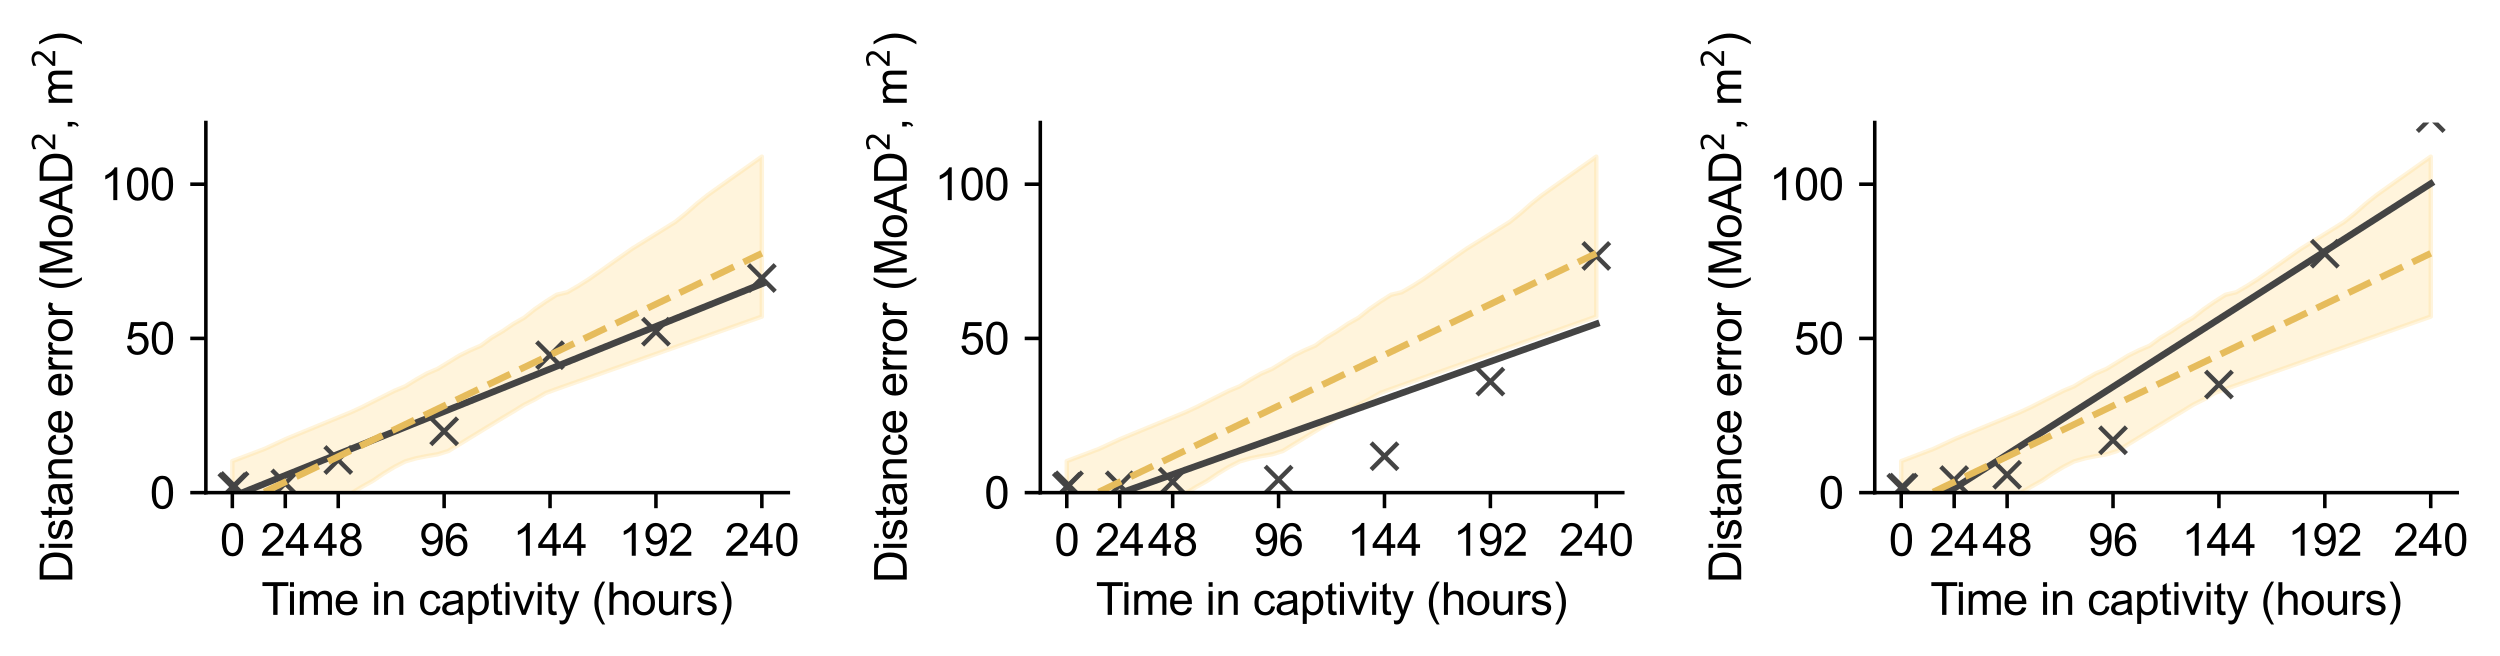 <?xml version="1.0" encoding="utf-8" standalone="no"?>
<!DOCTYPE svg PUBLIC "-//W3C//DTD SVG 1.1//EN"
  "http://www.w3.org/Graphics/SVG/1.1/DTD/svg11.dtd">
<svg xmlns:xlink="http://www.w3.org/1999/xlink" width="560.853pt" height="147.243pt" viewBox="0 0 560.853 147.243" xmlns="http://www.w3.org/2000/svg" version="1.1">
 <defs>
  <style type="text/css">*{stroke-linejoin: round; stroke-linecap: butt}</style>
 </defs>
 <g id="figure_1">
  <g id="patch_1">
   <path d="M 0 147.243 
L 560.853 147.243 
L 560.853 0 
L 0 0 
L 0 147.243 
z
" style="fill: none"/>
  </g>
  <g id="axes_1">
   <g id="patch_2">
    <path d="M 46.183 110.514 
L 176.851 110.514 
L 176.851 27.486 
L 46.183 27.486 
L 46.183 110.514 
z
" style="fill: none"/>
   </g>
   <g id="PolyCollection_1">
    <defs>
     <path id="ma03608b0eb" d="M 52.122 -17.049 
L 52.122 -43.788 
L 54.547 -44.709 
L 56.971 -45.63 
L 59.395 -46.551 
L 61.819 -47.667 
L 64.244 -48.795 
L 66.668 -49.793 
L 69.092 -50.79 
L 71.517 -51.787 
L 73.941 -52.784 
L 76.365 -53.781 
L 78.789 -54.778 
L 81.214 -55.901 
L 83.638 -57.128 
L 86.062 -58.348 
L 88.486 -59.564 
L 90.911 -60.571 
L 93.335 -62.075 
L 95.759 -63.447 
L 98.184 -64.486 
L 100.608 -65.969 
L 103.032 -67.459 
L 105.456 -68.652 
L 107.881 -69.7 
L 110.305 -71.492 
L 112.729 -72.918 
L 115.154 -74.578 
L 117.578 -75.95 
L 120.002 -77.889 
L 122.426 -79.559 
L 124.851 -81.105 
L 127.275 -81.683 
L 129.699 -83.087 
L 132.123 -84.62 
L 134.548 -86.319 
L 136.972 -88.032 
L 139.396 -89.746 
L 141.821 -91.447 
L 144.245 -92.952 
L 146.669 -94.457 
L 149.093 -95.962 
L 151.518 -97.467 
L 153.942 -99.426 
L 156.366 -101.568 
L 158.791 -103.5 
L 161.215 -105.23 
L 163.639 -106.953 
L 166.063 -108.668 
L 168.488 -110.384 
L 170.912 -112.099 
L 170.912 -76.224 
L 170.912 -76.224 
L 168.488 -75.368 
L 166.063 -74.512 
L 163.639 -73.656 
L 161.215 -72.8 
L 158.791 -71.944 
L 156.366 -71.088 
L 153.942 -70.232 
L 151.518 -69.376 
L 149.093 -68.52 
L 146.669 -67.664 
L 144.245 -66.808 
L 141.821 -65.952 
L 139.396 -65.096 
L 136.972 -64.24 
L 134.548 -63.384 
L 132.123 -62.528 
L 129.699 -61.672 
L 127.275 -60.816 
L 124.851 -59.96 
L 122.426 -59.076 
L 120.002 -57.651 
L 117.578 -56.433 
L 115.154 -54.929 
L 112.729 -53.49 
L 110.305 -52.008 
L 107.881 -50.528 
L 105.456 -49.046 
L 103.032 -47.563 
L 100.608 -46.081 
L 98.184 -45.329 
L 95.759 -44.917 
L 93.335 -44.426 
L 90.911 -43.733 
L 88.486 -42.496 
L 86.062 -41.027 
L 83.638 -39.383 
L 81.214 -38.04 
L 78.789 -36.551 
L 76.365 -35.058 
L 73.941 -33.374 
L 71.517 -31.688 
L 69.092 -29.957 
L 66.668 -28.17 
L 64.244 -26.306 
L 61.819 -24.452 
L 59.395 -22.601 
L 56.971 -20.634 
L 54.547 -18.9 
L 52.122 -17.049 
z
" style="stroke: #ffdb89; stroke-opacity: 0.3"/>
    </defs>
    <g clip-path="url(#pd9d3690d67)">
     <use xlink:href="#ma03608b0eb" x="0" y="147.243" style="fill: #ffdb89; fill-opacity: 0.3; stroke: #ffdb89; stroke-opacity: 0.3"/>
    </g>
   </g>
   <g id="matplotlib.axis_1">
    <g id="xtick_1">
     <g id="line2d_1">
      <defs>
       <path id="m5f510fb44f" d="M 0 0 
L 0 3.5 
" style="stroke: #000000; stroke-width: 0.8"/>
      </defs>
      <g>
       <use xlink:href="#m5f510fb44f" x="52.122" y="110.514" style="stroke: #000000; stroke-width: 0.8"/>
      </g>
     </g>
     <g id="text_1">
      <!-- 0 -->
      <g transform="translate(49.342 124.672)scale(0.1 -0.1)">
       <defs>
        <path id="ArialMT-30" d="M 266 2259 
Q 266 3072 433 3567 
Q 600 4063 929 4331 
Q 1259 4600 1759 4600 
Q 2128 4600 2406 4451 
Q 2684 4303 2865 4023 
Q 3047 3744 3150 3342 
Q 3253 2941 3253 2259 
Q 3253 1453 3087 958 
Q 2922 463 2592 192 
Q 2263 -78 1759 -78 
Q 1097 -78 719 397 
Q 266 969 266 2259 
z
M 844 2259 
Q 844 1131 1108 757 
Q 1372 384 1759 384 
Q 2147 384 2411 759 
Q 2675 1134 2675 2259 
Q 2675 3391 2411 3762 
Q 2147 4134 1753 4134 
Q 1366 4134 1134 3806 
Q 844 3388 844 2259 
z
" transform="scale(0.016)"/>
       </defs>
       <use xlink:href="#ArialMT-30"/>
      </g>
     </g>
    </g>
    <g id="xtick_2">
     <g id="line2d_2">
      <g>
       <use xlink:href="#m5f510fb44f" x="64.001" y="110.514" style="stroke: #000000; stroke-width: 0.8"/>
      </g>
     </g>
     <g id="text_2">
      <!-- 24 -->
      <g transform="translate(58.44 124.672)scale(0.1 -0.1)">
       <defs>
        <path id="ArialMT-32" d="M 3222 541 
L 3222 0 
L 194 0 
Q 188 203 259 391 
Q 375 700 629 1000 
Q 884 1300 1366 1694 
Q 2113 2306 2375 2664 
Q 2638 3022 2638 3341 
Q 2638 3675 2398 3904 
Q 2159 4134 1775 4134 
Q 1369 4134 1125 3890 
Q 881 3647 878 3216 
L 300 3275 
Q 359 3922 746 4261 
Q 1134 4600 1788 4600 
Q 2447 4600 2831 4234 
Q 3216 3869 3216 3328 
Q 3216 3053 3103 2787 
Q 2991 2522 2730 2228 
Q 2469 1934 1863 1422 
Q 1356 997 1212 845 
Q 1069 694 975 541 
L 3222 541 
z
" transform="scale(0.016)"/>
        <path id="ArialMT-34" d="M 2069 0 
L 2069 1097 
L 81 1097 
L 81 1613 
L 2172 4581 
L 2631 4581 
L 2631 1613 
L 3250 1613 
L 3250 1097 
L 2631 1097 
L 2631 0 
L 2069 0 
z
M 2069 1613 
L 2069 3678 
L 634 1613 
L 2069 1613 
z
" transform="scale(0.016)"/>
       </defs>
       <use xlink:href="#ArialMT-32"/>
       <use xlink:href="#ArialMT-34" x="55.615"/>
      </g>
     </g>
    </g>
    <g id="xtick_3">
     <g id="line2d_3">
      <g>
       <use xlink:href="#m5f510fb44f" x="75.88" y="110.514" style="stroke: #000000; stroke-width: 0.8"/>
      </g>
     </g>
     <g id="text_3">
      <!-- 48 -->
      <g transform="translate(70.319 124.672)scale(0.1 -0.1)">
       <defs>
        <path id="ArialMT-38" d="M 1131 2484 
Q 781 2613 612 2850 
Q 444 3088 444 3419 
Q 444 3919 803 4259 
Q 1163 4600 1759 4600 
Q 2359 4600 2725 4251 
Q 3091 3903 3091 3403 
Q 3091 3084 2923 2848 
Q 2756 2613 2416 2484 
Q 2838 2347 3058 2040 
Q 3278 1734 3278 1309 
Q 3278 722 2862 322 
Q 2447 -78 1769 -78 
Q 1091 -78 675 323 
Q 259 725 259 1325 
Q 259 1772 486 2073 
Q 713 2375 1131 2484 
z
M 1019 3438 
Q 1019 3113 1228 2906 
Q 1438 2700 1772 2700 
Q 2097 2700 2305 2904 
Q 2513 3109 2513 3406 
Q 2513 3716 2298 3927 
Q 2084 4138 1766 4138 
Q 1444 4138 1231 3931 
Q 1019 3725 1019 3438 
z
M 838 1322 
Q 838 1081 952 856 
Q 1066 631 1291 507 
Q 1516 384 1775 384 
Q 2178 384 2440 643 
Q 2703 903 2703 1303 
Q 2703 1709 2433 1975 
Q 2163 2241 1756 2241 
Q 1359 2241 1098 1978 
Q 838 1716 838 1322 
z
" transform="scale(0.016)"/>
       </defs>
       <use xlink:href="#ArialMT-34"/>
       <use xlink:href="#ArialMT-38" x="55.615"/>
      </g>
     </g>
    </g>
    <g id="xtick_4">
     <g id="line2d_4">
      <g>
       <use xlink:href="#m5f510fb44f" x="99.638" y="110.514" style="stroke: #000000; stroke-width: 0.8"/>
      </g>
     </g>
     <g id="text_4">
      <!-- 96 -->
      <g transform="translate(94.077 124.672)scale(0.1 -0.1)">
       <defs>
        <path id="ArialMT-39" d="M 350 1059 
L 891 1109 
Q 959 728 1153 556 
Q 1347 384 1650 384 
Q 1909 384 2104 503 
Q 2300 622 2425 820 
Q 2550 1019 2634 1356 
Q 2719 1694 2719 2044 
Q 2719 2081 2716 2156 
Q 2547 1888 2255 1720 
Q 1963 1553 1622 1553 
Q 1053 1553 659 1965 
Q 266 2378 266 3053 
Q 266 3750 677 4175 
Q 1088 4600 1706 4600 
Q 2153 4600 2523 4359 
Q 2894 4119 3086 3673 
Q 3278 3228 3278 2384 
Q 3278 1506 3087 986 
Q 2897 466 2520 194 
Q 2144 -78 1638 -78 
Q 1100 -78 759 220 
Q 419 519 350 1059 
z
M 2653 3081 
Q 2653 3566 2395 3850 
Q 2138 4134 1775 4134 
Q 1400 4134 1122 3828 
Q 844 3522 844 3034 
Q 844 2597 1108 2323 
Q 1372 2050 1759 2050 
Q 2150 2050 2401 2323 
Q 2653 2597 2653 3081 
z
" transform="scale(0.016)"/>
        <path id="ArialMT-36" d="M 3184 3459 
L 2625 3416 
Q 2550 3747 2413 3897 
Q 2184 4138 1850 4138 
Q 1581 4138 1378 3988 
Q 1113 3794 959 3422 
Q 806 3050 800 2363 
Q 1003 2672 1297 2822 
Q 1591 2972 1913 2972 
Q 2475 2972 2870 2558 
Q 3266 2144 3266 1488 
Q 3266 1056 3080 686 
Q 2894 316 2569 119 
Q 2244 -78 1831 -78 
Q 1128 -78 684 439 
Q 241 956 241 2144 
Q 241 3472 731 4075 
Q 1159 4600 1884 4600 
Q 2425 4600 2770 4297 
Q 3116 3994 3184 3459 
z
M 888 1484 
Q 888 1194 1011 928 
Q 1134 663 1356 523 
Q 1578 384 1822 384 
Q 2178 384 2434 671 
Q 2691 959 2691 1453 
Q 2691 1928 2437 2201 
Q 2184 2475 1800 2475 
Q 1419 2475 1153 2201 
Q 888 1928 888 1484 
z
" transform="scale(0.016)"/>
       </defs>
       <use xlink:href="#ArialMT-39"/>
       <use xlink:href="#ArialMT-36" x="55.615"/>
      </g>
     </g>
    </g>
    <g id="xtick_5">
     <g id="line2d_5">
      <g>
       <use xlink:href="#m5f510fb44f" x="123.396" y="110.514" style="stroke: #000000; stroke-width: 0.8"/>
      </g>
     </g>
     <g id="text_5">
      <!-- 144 -->
      <g transform="translate(115.055 124.672)scale(0.1 -0.1)">
       <defs>
        <path id="ArialMT-31" d="M 2384 0 
L 1822 0 
L 1822 3584 
Q 1619 3391 1289 3197 
Q 959 3003 697 2906 
L 697 3450 
Q 1169 3672 1522 3987 
Q 1875 4303 2022 4600 
L 2384 4600 
L 2384 0 
z
" transform="scale(0.016)"/>
       </defs>
       <use xlink:href="#ArialMT-31"/>
       <use xlink:href="#ArialMT-34" x="55.615"/>
       <use xlink:href="#ArialMT-34" x="111.23"/>
      </g>
     </g>
    </g>
    <g id="xtick_6">
     <g id="line2d_6">
      <g>
       <use xlink:href="#m5f510fb44f" x="147.154" y="110.514" style="stroke: #000000; stroke-width: 0.8"/>
      </g>
     </g>
     <g id="text_6">
      <!-- 192 -->
      <g transform="translate(138.813 124.672)scale(0.1 -0.1)">
       <use xlink:href="#ArialMT-31"/>
       <use xlink:href="#ArialMT-39" x="55.615"/>
       <use xlink:href="#ArialMT-32" x="111.23"/>
      </g>
     </g>
    </g>
    <g id="xtick_7">
     <g id="line2d_7">
      <g>
       <use xlink:href="#m5f510fb44f" x="170.912" y="110.514" style="stroke: #000000; stroke-width: 0.8"/>
      </g>
     </g>
     <g id="text_7">
      <!-- 240 -->
      <g transform="translate(162.571 124.672)scale(0.1 -0.1)">
       <use xlink:href="#ArialMT-32"/>
       <use xlink:href="#ArialMT-34" x="55.615"/>
       <use xlink:href="#ArialMT-30" x="111.23"/>
      </g>
     </g>
    </g>
    <g id="text_8">
     <!-- Time in captivity (hours) -->
     <g transform="translate(58.639 137.939)scale(0.1 -0.1)">
      <defs>
       <path id="ArialMT-54" d="M 1659 0 
L 1659 4041 
L 150 4041 
L 150 4581 
L 3781 4581 
L 3781 4041 
L 2266 4041 
L 2266 0 
L 1659 0 
z
" transform="scale(0.016)"/>
       <path id="ArialMT-69" d="M 425 3934 
L 425 4581 
L 988 4581 
L 988 3934 
L 425 3934 
z
M 425 0 
L 425 3319 
L 988 3319 
L 988 0 
L 425 0 
z
" transform="scale(0.016)"/>
       <path id="ArialMT-6d" d="M 422 0 
L 422 3319 
L 925 3319 
L 925 2853 
Q 1081 3097 1340 3245 
Q 1600 3394 1931 3394 
Q 2300 3394 2536 3241 
Q 2772 3088 2869 2813 
Q 3263 3394 3894 3394 
Q 4388 3394 4653 3120 
Q 4919 2847 4919 2278 
L 4919 0 
L 4359 0 
L 4359 2091 
Q 4359 2428 4304 2576 
Q 4250 2725 4106 2815 
Q 3963 2906 3769 2906 
Q 3419 2906 3187 2673 
Q 2956 2441 2956 1928 
L 2956 0 
L 2394 0 
L 2394 2156 
Q 2394 2531 2256 2718 
Q 2119 2906 1806 2906 
Q 1569 2906 1367 2781 
Q 1166 2656 1075 2415 
Q 984 2175 984 1722 
L 984 0 
L 422 0 
z
" transform="scale(0.016)"/>
       <path id="ArialMT-65" d="M 2694 1069 
L 3275 997 
Q 3138 488 2766 206 
Q 2394 -75 1816 -75 
Q 1088 -75 661 373 
Q 234 822 234 1631 
Q 234 2469 665 2931 
Q 1097 3394 1784 3394 
Q 2450 3394 2872 2941 
Q 3294 2488 3294 1666 
Q 3294 1616 3291 1516 
L 816 1516 
Q 847 969 1125 678 
Q 1403 388 1819 388 
Q 2128 388 2347 550 
Q 2566 713 2694 1069 
z
M 847 1978 
L 2700 1978 
Q 2663 2397 2488 2606 
Q 2219 2931 1791 2931 
Q 1403 2931 1139 2672 
Q 875 2413 847 1978 
z
" transform="scale(0.016)"/>
       <path id="ArialMT-20" transform="scale(0.016)"/>
       <path id="ArialMT-6e" d="M 422 0 
L 422 3319 
L 928 3319 
L 928 2847 
Q 1294 3394 1984 3394 
Q 2284 3394 2536 3286 
Q 2788 3178 2913 3003 
Q 3038 2828 3088 2588 
Q 3119 2431 3119 2041 
L 3119 0 
L 2556 0 
L 2556 2019 
Q 2556 2363 2490 2533 
Q 2425 2703 2258 2804 
Q 2091 2906 1866 2906 
Q 1506 2906 1245 2678 
Q 984 2450 984 1813 
L 984 0 
L 422 0 
z
" transform="scale(0.016)"/>
       <path id="ArialMT-63" d="M 2588 1216 
L 3141 1144 
Q 3050 572 2676 248 
Q 2303 -75 1759 -75 
Q 1078 -75 664 370 
Q 250 816 250 1647 
Q 250 2184 428 2587 
Q 606 2991 970 3192 
Q 1334 3394 1763 3394 
Q 2303 3394 2647 3120 
Q 2991 2847 3088 2344 
L 2541 2259 
Q 2463 2594 2264 2762 
Q 2066 2931 1784 2931 
Q 1359 2931 1093 2626 
Q 828 2322 828 1663 
Q 828 994 1084 691 
Q 1341 388 1753 388 
Q 2084 388 2306 591 
Q 2528 794 2588 1216 
z
" transform="scale(0.016)"/>
       <path id="ArialMT-61" d="M 2588 409 
Q 2275 144 1986 34 
Q 1697 -75 1366 -75 
Q 819 -75 525 192 
Q 231 459 231 875 
Q 231 1119 342 1320 
Q 453 1522 633 1644 
Q 813 1766 1038 1828 
Q 1203 1872 1538 1913 
Q 2219 1994 2541 2106 
Q 2544 2222 2544 2253 
Q 2544 2597 2384 2738 
Q 2169 2928 1744 2928 
Q 1347 2928 1158 2789 
Q 969 2650 878 2297 
L 328 2372 
Q 403 2725 575 2942 
Q 747 3159 1072 3276 
Q 1397 3394 1825 3394 
Q 2250 3394 2515 3294 
Q 2781 3194 2906 3042 
Q 3031 2891 3081 2659 
Q 3109 2516 3109 2141 
L 3109 1391 
Q 3109 606 3145 398 
Q 3181 191 3288 0 
L 2700 0 
Q 2613 175 2588 409 
z
M 2541 1666 
Q 2234 1541 1622 1453 
Q 1275 1403 1131 1340 
Q 988 1278 909 1158 
Q 831 1038 831 891 
Q 831 666 1001 516 
Q 1172 366 1500 366 
Q 1825 366 2078 508 
Q 2331 650 2450 897 
Q 2541 1088 2541 1459 
L 2541 1666 
z
" transform="scale(0.016)"/>
       <path id="ArialMT-70" d="M 422 -1272 
L 422 3319 
L 934 3319 
L 934 2888 
Q 1116 3141 1344 3267 
Q 1572 3394 1897 3394 
Q 2322 3394 2647 3175 
Q 2972 2956 3137 2557 
Q 3303 2159 3303 1684 
Q 3303 1175 3120 767 
Q 2938 359 2589 142 
Q 2241 -75 1856 -75 
Q 1575 -75 1351 44 
Q 1128 163 984 344 
L 984 -1272 
L 422 -1272 
z
M 931 1641 
Q 931 1000 1190 694 
Q 1450 388 1819 388 
Q 2194 388 2461 705 
Q 2728 1022 2728 1688 
Q 2728 2322 2467 2637 
Q 2206 2953 1844 2953 
Q 1484 2953 1207 2617 
Q 931 2281 931 1641 
z
" transform="scale(0.016)"/>
       <path id="ArialMT-74" d="M 1650 503 
L 1731 6 
Q 1494 -44 1306 -44 
Q 1000 -44 831 53 
Q 663 150 594 308 
Q 525 466 525 972 
L 525 2881 
L 113 2881 
L 113 3319 
L 525 3319 
L 525 4141 
L 1084 4478 
L 1084 3319 
L 1650 3319 
L 1650 2881 
L 1084 2881 
L 1084 941 
Q 1084 700 1114 631 
Q 1144 563 1211 522 
Q 1278 481 1403 481 
Q 1497 481 1650 503 
z
" transform="scale(0.016)"/>
       <path id="ArialMT-76" d="M 1344 0 
L 81 3319 
L 675 3319 
L 1388 1331 
Q 1503 1009 1600 663 
Q 1675 925 1809 1294 
L 2547 3319 
L 3125 3319 
L 1869 0 
L 1344 0 
z
" transform="scale(0.016)"/>
       <path id="ArialMT-79" d="M 397 -1278 
L 334 -750 
Q 519 -800 656 -800 
Q 844 -800 956 -737 
Q 1069 -675 1141 -563 
Q 1194 -478 1313 -144 
Q 1328 -97 1363 -6 
L 103 3319 
L 709 3319 
L 1400 1397 
Q 1534 1031 1641 628 
Q 1738 1016 1872 1384 
L 2581 3319 
L 3144 3319 
L 1881 -56 
Q 1678 -603 1566 -809 
Q 1416 -1088 1222 -1217 
Q 1028 -1347 759 -1347 
Q 597 -1347 397 -1278 
z
" transform="scale(0.016)"/>
       <path id="ArialMT-28" d="M 1497 -1347 
Q 1031 -759 709 28 
Q 388 816 388 1659 
Q 388 2403 628 3084 
Q 909 3875 1497 4659 
L 1900 4659 
Q 1522 4009 1400 3731 
Q 1209 3300 1100 2831 
Q 966 2247 966 1656 
Q 966 153 1900 -1347 
L 1497 -1347 
z
" transform="scale(0.016)"/>
       <path id="ArialMT-68" d="M 422 0 
L 422 4581 
L 984 4581 
L 984 2938 
Q 1378 3394 1978 3394 
Q 2347 3394 2619 3248 
Q 2891 3103 3008 2847 
Q 3125 2591 3125 2103 
L 3125 0 
L 2563 0 
L 2563 2103 
Q 2563 2525 2380 2717 
Q 2197 2909 1863 2909 
Q 1613 2909 1392 2779 
Q 1172 2650 1078 2428 
Q 984 2206 984 1816 
L 984 0 
L 422 0 
z
" transform="scale(0.016)"/>
       <path id="ArialMT-6f" d="M 213 1659 
Q 213 2581 725 3025 
Q 1153 3394 1769 3394 
Q 2453 3394 2887 2945 
Q 3322 2497 3322 1706 
Q 3322 1066 3130 698 
Q 2938 331 2570 128 
Q 2203 -75 1769 -75 
Q 1072 -75 642 372 
Q 213 819 213 1659 
z
M 791 1659 
Q 791 1022 1069 705 
Q 1347 388 1769 388 
Q 2188 388 2466 706 
Q 2744 1025 2744 1678 
Q 2744 2294 2464 2611 
Q 2184 2928 1769 2928 
Q 1347 2928 1069 2612 
Q 791 2297 791 1659 
z
" transform="scale(0.016)"/>
       <path id="ArialMT-75" d="M 2597 0 
L 2597 488 
Q 2209 -75 1544 -75 
Q 1250 -75 995 37 
Q 741 150 617 320 
Q 494 491 444 738 
Q 409 903 409 1263 
L 409 3319 
L 972 3319 
L 972 1478 
Q 972 1038 1006 884 
Q 1059 663 1231 536 
Q 1403 409 1656 409 
Q 1909 409 2131 539 
Q 2353 669 2445 892 
Q 2538 1116 2538 1541 
L 2538 3319 
L 3100 3319 
L 3100 0 
L 2597 0 
z
" transform="scale(0.016)"/>
       <path id="ArialMT-72" d="M 416 0 
L 416 3319 
L 922 3319 
L 922 2816 
Q 1116 3169 1280 3281 
Q 1444 3394 1641 3394 
Q 1925 3394 2219 3213 
L 2025 2691 
Q 1819 2813 1613 2813 
Q 1428 2813 1281 2702 
Q 1134 2591 1072 2394 
Q 978 2094 978 1738 
L 978 0 
L 416 0 
z
" transform="scale(0.016)"/>
       <path id="ArialMT-73" d="M 197 991 
L 753 1078 
Q 800 744 1014 566 
Q 1228 388 1613 388 
Q 2000 388 2187 545 
Q 2375 703 2375 916 
Q 2375 1106 2209 1216 
Q 2094 1291 1634 1406 
Q 1016 1563 777 1677 
Q 538 1791 414 1992 
Q 291 2194 291 2438 
Q 291 2659 392 2848 
Q 494 3038 669 3163 
Q 800 3259 1026 3326 
Q 1253 3394 1513 3394 
Q 1903 3394 2198 3281 
Q 2494 3169 2634 2976 
Q 2775 2784 2828 2463 
L 2278 2388 
Q 2241 2644 2061 2787 
Q 1881 2931 1553 2931 
Q 1166 2931 1000 2803 
Q 834 2675 834 2503 
Q 834 2394 903 2306 
Q 972 2216 1119 2156 
Q 1203 2125 1616 2013 
Q 2213 1853 2448 1751 
Q 2684 1650 2818 1456 
Q 2953 1263 2953 975 
Q 2953 694 2789 445 
Q 2625 197 2315 61 
Q 2006 -75 1616 -75 
Q 969 -75 630 194 
Q 291 463 197 991 
z
" transform="scale(0.016)"/>
       <path id="ArialMT-29" d="M 791 -1347 
L 388 -1347 
Q 1322 153 1322 1656 
Q 1322 2244 1188 2822 
Q 1081 3291 891 3722 
Q 769 4003 388 4659 
L 791 4659 
Q 1378 3875 1659 3084 
Q 1900 2403 1900 1659 
Q 1900 816 1576 28 
Q 1253 -759 791 -1347 
z
" transform="scale(0.016)"/>
      </defs>
      <use xlink:href="#ArialMT-54"/>
      <use xlink:href="#ArialMT-69" x="57.334"/>
      <use xlink:href="#ArialMT-6d" x="79.551"/>
      <use xlink:href="#ArialMT-65" x="162.852"/>
      <use xlink:href="#ArialMT-20" x="218.467"/>
      <use xlink:href="#ArialMT-69" x="246.25"/>
      <use xlink:href="#ArialMT-6e" x="268.467"/>
      <use xlink:href="#ArialMT-20" x="324.082"/>
      <use xlink:href="#ArialMT-63" x="351.865"/>
      <use xlink:href="#ArialMT-61" x="401.865"/>
      <use xlink:href="#ArialMT-70" x="457.48"/>
      <use xlink:href="#ArialMT-74" x="513.096"/>
      <use xlink:href="#ArialMT-69" x="540.879"/>
      <use xlink:href="#ArialMT-76" x="563.096"/>
      <use xlink:href="#ArialMT-69" x="613.096"/>
      <use xlink:href="#ArialMT-74" x="635.312"/>
      <use xlink:href="#ArialMT-79" x="663.096"/>
      <use xlink:href="#ArialMT-20" x="713.096"/>
      <use xlink:href="#ArialMT-28" x="740.879"/>
      <use xlink:href="#ArialMT-68" x="774.18"/>
      <use xlink:href="#ArialMT-6f" x="829.795"/>
      <use xlink:href="#ArialMT-75" x="885.41"/>
      <use xlink:href="#ArialMT-72" x="941.025"/>
      <use xlink:href="#ArialMT-73" x="974.326"/>
      <use xlink:href="#ArialMT-29" x="1024.326"/>
     </g>
    </g>
   </g>
   <g id="matplotlib.axis_2">
    <g id="ytick_1">
     <g id="line2d_8">
      <defs>
       <path id="m07ea802e62" d="M 0 0 
L -3.5 0 
" style="stroke: #000000; stroke-width: 0.8"/>
      </defs>
      <g>
       <use xlink:href="#m07ea802e62" x="46.183" y="110.514" style="stroke: #000000; stroke-width: 0.8"/>
      </g>
     </g>
     <g id="text_9">
      <!-- 0 -->
      <g transform="translate(33.622 114.093)scale(0.1 -0.1)">
       <use xlink:href="#ArialMT-30"/>
      </g>
     </g>
    </g>
    <g id="ytick_2">
     <g id="line2d_9">
      <g>
       <use xlink:href="#m07ea802e62" x="46.183" y="75.919" style="stroke: #000000; stroke-width: 0.8"/>
      </g>
     </g>
     <g id="text_10">
      <!-- 50 -->
      <g transform="translate(28.061 79.498)scale(0.1 -0.1)">
       <defs>
        <path id="ArialMT-35" d="M 266 1200 
L 856 1250 
Q 922 819 1161 601 
Q 1400 384 1738 384 
Q 2144 384 2425 690 
Q 2706 997 2706 1503 
Q 2706 1984 2436 2262 
Q 2166 2541 1728 2541 
Q 1456 2541 1237 2417 
Q 1019 2294 894 2097 
L 366 2166 
L 809 4519 
L 3088 4519 
L 3088 3981 
L 1259 3981 
L 1013 2750 
Q 1425 3038 1878 3038 
Q 2478 3038 2890 2622 
Q 3303 2206 3303 1553 
Q 3303 931 2941 478 
Q 2500 -78 1738 -78 
Q 1113 -78 717 272 
Q 322 622 266 1200 
z
" transform="scale(0.016)"/>
       </defs>
       <use xlink:href="#ArialMT-35"/>
       <use xlink:href="#ArialMT-30" x="55.615"/>
      </g>
     </g>
    </g>
    <g id="ytick_3">
     <g id="line2d_10">
      <g>
       <use xlink:href="#m07ea802e62" x="46.183" y="41.324" style="stroke: #000000; stroke-width: 0.8"/>
      </g>
     </g>
     <g id="text_11">
      <!-- 100 -->
      <g transform="translate(22.5 44.903)scale(0.1 -0.1)">
       <use xlink:href="#ArialMT-31"/>
       <use xlink:href="#ArialMT-30" x="55.615"/>
       <use xlink:href="#ArialMT-30" x="111.23"/>
      </g>
     </g>
    </g>
    <g id="text_12">
     <!-- Distance error (MoAD$^2$, m$^2$) -->
     <g transform="translate(16.3 130.8)rotate(-90)scale(0.1 -0.1)">
      <defs>
       <path id="ArialMT-44" d="M 494 0 
L 494 4581 
L 2072 4581 
Q 2606 4581 2888 4516 
Q 3281 4425 3559 4188 
Q 3922 3881 4101 3404 
Q 4281 2928 4281 2316 
Q 4281 1794 4159 1391 
Q 4038 988 3847 723 
Q 3656 459 3429 307 
Q 3203 156 2883 78 
Q 2563 0 2147 0 
L 494 0 
z
M 1100 541 
L 2078 541 
Q 2531 541 2789 625 
Q 3047 709 3200 863 
Q 3416 1078 3536 1442 
Q 3656 1806 3656 2325 
Q 3656 3044 3420 3430 
Q 3184 3816 2847 3947 
Q 2603 4041 2063 4041 
L 1100 4041 
L 1100 541 
z
" transform="scale(0.016)"/>
       <path id="ArialMT-4d" d="M 475 0 
L 475 4581 
L 1388 4581 
L 2472 1338 
Q 2622 884 2691 659 
Q 2769 909 2934 1394 
L 4031 4581 
L 4847 4581 
L 4847 0 
L 4263 0 
L 4263 3834 
L 2931 0 
L 2384 0 
L 1059 3900 
L 1059 0 
L 475 0 
z
" transform="scale(0.016)"/>
       <path id="ArialMT-41" d="M -9 0 
L 1750 4581 
L 2403 4581 
L 4278 0 
L 3588 0 
L 3053 1388 
L 1138 1388 
L 634 0 
L -9 0 
z
M 1313 1881 
L 2866 1881 
L 2388 3150 
Q 2169 3728 2063 4100 
Q 1975 3659 1816 3225 
L 1313 1881 
z
" transform="scale(0.016)"/>
       <path id="DejaVuSans-32" d="M 1228 531 
L 3431 531 
L 3431 0 
L 469 0 
L 469 531 
Q 828 903 1448 1529 
Q 2069 2156 2228 2338 
Q 2531 2678 2651 2914 
Q 2772 3150 2772 3378 
Q 2772 3750 2511 3984 
Q 2250 4219 1831 4219 
Q 1534 4219 1204 4116 
Q 875 4013 500 3803 
L 500 4441 
Q 881 4594 1212 4672 
Q 1544 4750 1819 4750 
Q 2544 4750 2975 4387 
Q 3406 4025 3406 3419 
Q 3406 3131 3298 2873 
Q 3191 2616 2906 2266 
Q 2828 2175 2409 1742 
Q 1991 1309 1228 531 
z
" transform="scale(0.016)"/>
       <path id="ArialMT-2c" d="M 569 0 
L 569 641 
L 1209 641 
L 1209 0 
Q 1209 -353 1084 -570 
Q 959 -788 688 -906 
L 531 -666 
Q 709 -588 793 -436 
Q 878 -284 888 0 
L 569 0 
z
" transform="scale(0.016)"/>
      </defs>
      <use xlink:href="#ArialMT-44" transform="translate(0 0.766)"/>
      <use xlink:href="#ArialMT-69" transform="translate(72.217 0.766)"/>
      <use xlink:href="#ArialMT-73" transform="translate(94.434 0.766)"/>
      <use xlink:href="#ArialMT-74" transform="translate(144.434 0.766)"/>
      <use xlink:href="#ArialMT-61" transform="translate(172.217 0.766)"/>
      <use xlink:href="#ArialMT-6e" transform="translate(227.832 0.766)"/>
      <use xlink:href="#ArialMT-63" transform="translate(283.447 0.766)"/>
      <use xlink:href="#ArialMT-65" transform="translate(333.447 0.766)"/>
      <use xlink:href="#ArialMT-20" transform="translate(389.062 0.766)"/>
      <use xlink:href="#ArialMT-65" transform="translate(416.846 0.766)"/>
      <use xlink:href="#ArialMT-72" transform="translate(472.461 0.766)"/>
      <use xlink:href="#ArialMT-72" transform="translate(505.762 0.766)"/>
      <use xlink:href="#ArialMT-6f" transform="translate(539.062 0.766)"/>
      <use xlink:href="#ArialMT-72" transform="translate(594.678 0.766)"/>
      <use xlink:href="#ArialMT-20" transform="translate(627.979 0.766)"/>
      <use xlink:href="#ArialMT-28" transform="translate(655.762 0.766)"/>
      <use xlink:href="#ArialMT-4d" transform="translate(689.062 0.766)"/>
      <use xlink:href="#ArialMT-6f" transform="translate(772.363 0.766)"/>
      <use xlink:href="#ArialMT-41" transform="translate(827.979 0.766)"/>
      <use xlink:href="#ArialMT-44" transform="translate(894.678 0.766)"/>
      <use xlink:href="#DejaVuSans-32" transform="translate(967.852 39.047)scale(0.7)"/>
      <use xlink:href="#ArialMT-2c" transform="translate(1015.122 0.766)"/>
      <use xlink:href="#ArialMT-20" transform="translate(1042.905 0.766)"/>
      <use xlink:href="#ArialMT-6d" transform="translate(1070.688 0.766)"/>
      <use xlink:href="#DejaVuSans-32" transform="translate(1154.946 39.047)scale(0.7)"/>
      <use xlink:href="#ArialMT-29" transform="translate(1202.217 0.766)"/>
     </g>
    </g>
   </g>
   <g id="line2d_11">
    <path d="M 52.122 130.195 
L 54.547 128.344 
L 56.971 126.609 
L 59.395 124.642 
L 61.819 122.791 
L 64.244 120.937 
L 66.668 119.073 
L 69.092 117.287 
L 71.517 115.556 
L 73.941 113.87 
L 76.365 112.185 
L 78.789 110.692 
L 81.214 109.203 
L 83.638 107.86 
L 86.062 106.217 
L 88.486 104.747 
L 90.911 103.51 
L 93.335 102.818 
L 95.759 102.327 
L 98.184 101.914 
L 100.608 101.163 
L 103.032 99.68 
L 105.456 98.198 
L 107.881 96.716 
L 110.305 95.235 
L 112.729 93.753 
L 115.154 92.315 
L 117.578 90.811 
L 120.002 89.593 
L 122.426 88.167 
L 124.851 87.283 
L 127.275 86.427 
L 129.699 85.571 
L 132.123 84.715 
L 134.548 83.859 
L 136.972 83.003 
L 139.396 82.147 
L 141.821 81.291 
L 144.245 80.435 
L 146.669 79.579 
L 149.093 78.723 
L 151.518 77.867 
L 153.942 77.011 
L 156.366 76.155 
L 158.791 75.299 
L 161.215 74.443 
L 163.639 73.587 
L 166.063 72.731 
L 168.488 71.875 
L 170.912 71.019 
" clip-path="url(#pd9d3690d67)" style="fill: none; stroke: #ffdb89; stroke-opacity: 0; stroke-width: 1.5; stroke-linecap: square"/>
   </g>
   <g id="line2d_12">
    <path d="M 52.122 113.863 
L 54.547 112.739 
L 56.971 111.525 
L 59.395 110.407 
L 61.819 109.355 
L 64.244 108.303 
L 66.668 107.251 
L 69.092 106.121 
L 71.517 105.069 
L 73.941 103.875 
L 76.365 102.695 
L 78.789 101.452 
L 81.214 100.312 
L 83.638 99.048 
L 86.062 97.833 
L 88.486 96.778 
L 90.911 95.636 
L 93.335 94.377 
L 95.759 93.236 
L 98.184 91.867 
L 100.608 90.599 
L 103.032 89.528 
L 105.456 88.42 
L 107.881 87.13 
L 110.305 85.911 
L 112.729 84.748 
L 115.154 83.6 
L 117.578 82.515 
L 120.002 81.418 
L 122.426 80.294 
L 124.851 79.081 
L 127.275 77.838 
L 129.699 76.607 
L 132.123 75.444 
L 134.548 74.281 
L 136.972 73.118 
L 139.396 71.955 
L 141.821 70.74 
L 144.245 69.59 
L 146.669 68.395 
L 149.093 67.2 
L 151.518 66.004 
L 153.942 64.809 
L 156.366 63.613 
L 158.791 62.418 
L 161.215 61.222 
L 163.639 60.027 
L 166.063 58.831 
L 168.488 57.684 
L 170.912 56.508 
" clip-path="url(#pd9d3690d67)" style="fill: none; stroke-dasharray: 5.55,2.4; stroke-dashoffset: 0; stroke: #ffdb89; stroke-opacity: 0; stroke-width: 1.5"/>
   </g>
   <g id="line2d_13">
    <path d="M 52.122 103.456 
L 54.547 102.535 
L 56.971 101.613 
L 59.395 100.692 
L 61.819 99.577 
L 64.244 98.448 
L 66.668 97.451 
L 69.092 96.454 
L 71.517 95.457 
L 73.941 94.46 
L 76.365 93.462 
L 78.789 92.465 
L 81.214 91.342 
L 83.638 90.115 
L 86.062 88.896 
L 88.486 87.68 
L 90.911 86.673 
L 93.335 85.168 
L 95.759 83.796 
L 98.184 82.757 
L 100.608 81.275 
L 103.032 79.784 
L 105.456 78.592 
L 107.881 77.544 
L 110.305 75.752 
L 112.729 74.326 
L 115.154 72.666 
L 117.578 71.294 
L 120.002 69.354 
L 122.426 67.685 
L 124.851 66.138 
L 127.275 65.56 
L 129.699 64.156 
L 132.123 62.623 
L 134.548 60.925 
L 136.972 59.211 
L 139.396 57.497 
L 141.821 55.796 
L 144.245 54.292 
L 146.669 52.787 
L 149.093 51.282 
L 151.518 49.777 
L 153.942 47.818 
L 156.366 45.676 
L 158.791 43.743 
L 161.215 42.013 
L 163.639 40.291 
L 166.063 38.575 
L 168.488 36.86 
L 170.912 35.144 
" clip-path="url(#pd9d3690d67)" style="fill: none; stroke: #ffdb89; stroke-opacity: 0; stroke-width: 1.5; stroke-linecap: square"/>
   </g>
   <g id="line2d_14">
    <defs>
     <path id="md8f9019072" d="M -3 3 
L 3 -3 
M -3 -3 
L 3 3 
" style="stroke: #444444"/>
    </defs>
    <g clip-path="url(#pd9d3690d67)">
     <use xlink:href="#md8f9019072" x="52.122" y="109.271" style="fill: #444444; stroke: #444444"/>
     <use xlink:href="#md8f9019072" x="52.617" y="109.02" style="fill: #444444; stroke: #444444"/>
     <use xlink:href="#md8f9019072" x="64.001" y="108.448" style="fill: #444444; stroke: #444444"/>
     <use xlink:href="#md8f9019072" x="75.88" y="103.2" style="fill: #444444; stroke: #444444"/>
     <use xlink:href="#md8f9019072" x="99.638" y="96.757" style="fill: #444444; stroke: #444444"/>
     <use xlink:href="#md8f9019072" x="123.396" y="79.681" style="fill: #444444; stroke: #444444"/>
     <use xlink:href="#md8f9019072" x="147.154" y="74.413" style="fill: #444444; stroke: #444444"/>
     <use xlink:href="#md8f9019072" x="170.912" y="62.375" style="fill: #444444; stroke: #444444"/>
    </g>
   </g>
   <g id="line2d_15">
    <path d="M 52.122 111.421 
L 54.547 110.447 
L 56.971 109.472 
L 59.395 108.498 
L 61.819 107.524 
L 64.244 106.549 
L 66.668 105.575 
L 69.092 104.601 
L 71.517 103.626 
L 73.941 102.652 
L 76.365 101.678 
L 78.789 100.703 
L 81.214 99.729 
L 83.638 98.754 
L 86.062 97.78 
L 88.486 96.806 
L 90.911 95.831 
L 93.335 94.857 
L 95.759 93.883 
L 98.184 92.908 
L 100.608 91.934 
L 103.032 90.96 
L 105.456 89.985 
L 107.881 89.011 
L 110.305 88.037 
L 112.729 87.062 
L 115.154 86.088 
L 117.578 85.113 
L 120.002 84.139 
L 122.426 83.165 
L 124.851 82.19 
L 127.275 81.216 
L 129.699 80.242 
L 132.123 79.267 
L 134.548 78.293 
L 136.972 77.319 
L 139.396 76.344 
L 141.821 75.37 
L 144.245 74.396 
L 146.669 73.421 
L 149.093 72.447 
L 151.518 71.472 
L 153.942 70.498 
L 156.366 69.524 
L 158.791 68.549 
L 161.215 67.575 
L 163.639 66.601 
L 166.063 65.626 
L 168.488 64.652 
L 170.912 63.678 
" clip-path="url(#pd9d3690d67)" style="fill: none; stroke: #444444; stroke-width: 1.5; stroke-linecap: square"/>
   </g>
   <g id="line2d_16">
    <path d="M 52.122 113.824 
L 54.547 112.661 
L 56.971 111.498 
L 59.395 110.335 
L 61.819 109.172 
L 64.244 108.009 
L 66.668 106.846 
L 69.092 105.683 
L 71.517 104.52 
L 73.941 103.357 
L 76.365 102.194 
L 78.789 101.031 
L 81.214 99.868 
L 83.638 98.705 
L 86.062 97.542 
L 88.486 96.378 
L 90.911 95.215 
L 93.335 94.052 
L 95.759 92.889 
L 98.184 91.726 
L 100.608 90.563 
L 103.032 89.4 
L 105.456 88.237 
L 107.881 87.074 
L 110.305 85.911 
L 112.729 84.748 
L 115.154 83.585 
L 117.578 82.422 
L 120.002 81.259 
L 122.426 80.096 
L 124.851 78.933 
L 127.275 77.77 
L 129.699 76.607 
L 132.123 75.444 
L 134.548 74.281 
L 136.972 73.118 
L 139.396 71.955 
L 141.821 70.792 
L 144.245 69.629 
L 146.669 68.466 
L 149.093 67.303 
L 151.518 66.14 
L 153.942 64.977 
L 156.366 63.814 
L 158.791 62.651 
L 161.215 61.488 
L 163.639 60.325 
L 166.063 59.162 
L 168.488 57.999 
L 170.912 56.836 
" clip-path="url(#pd9d3690d67)" style="fill: none; stroke-dasharray: 5.55,2.4; stroke-dashoffset: 0; stroke: #e6bc5c; stroke-width: 1.5"/>
   </g>
   <g id="patch_3">
    <path d="M 46.183 110.514 
L 46.183 27.486 
" style="fill: none; stroke: #000000; stroke-width: 0.8; stroke-linejoin: miter; stroke-linecap: square"/>
   </g>
   <g id="patch_4">
    <path d="M 46.183 110.514 
L 176.851 110.514 
" style="fill: none; stroke: #000000; stroke-width: 0.8; stroke-linejoin: miter; stroke-linecap: square"/>
   </g>
  </g>
  <g id="axes_2">
   <g id="patch_5">
    <path d="M 233.383 110.514 
L 364.051 110.514 
L 364.051 27.486 
L 233.383 27.486 
L 233.383 110.514 
z
" style="fill: none"/>
   </g>
   <g id="PolyCollection_2">
    <defs>
     <path id="meb87846355" d="M 239.322 -17.049 
L 239.322 -43.788 
L 241.747 -44.709 
L 244.171 -45.63 
L 246.595 -46.551 
L 249.019 -47.667 
L 251.444 -48.795 
L 253.868 -49.793 
L 256.292 -50.79 
L 258.717 -51.787 
L 261.141 -52.784 
L 263.565 -53.781 
L 265.989 -54.778 
L 268.414 -55.901 
L 270.838 -57.128 
L 273.262 -58.348 
L 275.686 -59.564 
L 278.111 -60.571 
L 280.535 -62.075 
L 282.959 -63.447 
L 285.384 -64.486 
L 287.808 -65.969 
L 290.232 -67.459 
L 292.656 -68.652 
L 295.081 -69.7 
L 297.505 -71.492 
L 299.929 -72.918 
L 302.354 -74.578 
L 304.778 -75.95 
L 307.202 -77.889 
L 309.626 -79.559 
L 312.051 -81.105 
L 314.475 -81.683 
L 316.899 -83.087 
L 319.323 -84.62 
L 321.748 -86.319 
L 324.172 -88.032 
L 326.596 -89.746 
L 329.021 -91.447 
L 331.445 -92.952 
L 333.869 -94.457 
L 336.293 -95.962 
L 338.718 -97.467 
L 341.142 -99.426 
L 343.566 -101.568 
L 345.991 -103.5 
L 348.415 -105.23 
L 350.839 -106.953 
L 353.263 -108.668 
L 355.688 -110.384 
L 358.112 -112.099 
L 358.112 -76.224 
L 358.112 -76.224 
L 355.688 -75.368 
L 353.263 -74.512 
L 350.839 -73.656 
L 348.415 -72.8 
L 345.991 -71.944 
L 343.566 -71.088 
L 341.142 -70.232 
L 338.718 -69.376 
L 336.293 -68.52 
L 333.869 -67.664 
L 331.445 -66.808 
L 329.021 -65.952 
L 326.596 -65.096 
L 324.172 -64.24 
L 321.748 -63.384 
L 319.323 -62.528 
L 316.899 -61.672 
L 314.475 -60.816 
L 312.051 -59.96 
L 309.626 -59.076 
L 307.202 -57.651 
L 304.778 -56.433 
L 302.354 -54.929 
L 299.929 -53.49 
L 297.505 -52.008 
L 295.081 -50.528 
L 292.656 -49.046 
L 290.232 -47.563 
L 287.808 -46.081 
L 285.384 -45.329 
L 282.959 -44.917 
L 280.535 -44.426 
L 278.111 -43.733 
L 275.686 -42.496 
L 273.262 -41.027 
L 270.838 -39.383 
L 268.414 -38.04 
L 265.989 -36.551 
L 263.565 -35.058 
L 261.141 -33.374 
L 258.717 -31.688 
L 256.292 -29.957 
L 253.868 -28.17 
L 251.444 -26.306 
L 249.019 -24.452 
L 246.595 -22.601 
L 244.171 -20.634 
L 241.747 -18.9 
L 239.322 -17.049 
z
" style="stroke: #ffdb89; stroke-opacity: 0.3"/>
    </defs>
    <g clip-path="url(#p3946f0ba6b)">
     <use xlink:href="#meb87846355" x="0" y="147.243" style="fill: #ffdb89; fill-opacity: 0.3; stroke: #ffdb89; stroke-opacity: 0.3"/>
    </g>
   </g>
   <g id="matplotlib.axis_3">
    <g id="xtick_8">
     <g id="line2d_17">
      <g>
       <use xlink:href="#m5f510fb44f" x="239.322" y="110.514" style="stroke: #000000; stroke-width: 0.8"/>
      </g>
     </g>
     <g id="text_13">
      <!-- 0 -->
      <g transform="translate(236.542 124.672)scale(0.1 -0.1)">
       <use xlink:href="#ArialMT-30"/>
      </g>
     </g>
    </g>
    <g id="xtick_9">
     <g id="line2d_18">
      <g>
       <use xlink:href="#m5f510fb44f" x="251.201" y="110.514" style="stroke: #000000; stroke-width: 0.8"/>
      </g>
     </g>
     <g id="text_14">
      <!-- 24 -->
      <g transform="translate(245.64 124.672)scale(0.1 -0.1)">
       <use xlink:href="#ArialMT-32"/>
       <use xlink:href="#ArialMT-34" x="55.615"/>
      </g>
     </g>
    </g>
    <g id="xtick_10">
     <g id="line2d_19">
      <g>
       <use xlink:href="#m5f510fb44f" x="263.08" y="110.514" style="stroke: #000000; stroke-width: 0.8"/>
      </g>
     </g>
     <g id="text_15">
      <!-- 48 -->
      <g transform="translate(257.519 124.672)scale(0.1 -0.1)">
       <use xlink:href="#ArialMT-34"/>
       <use xlink:href="#ArialMT-38" x="55.615"/>
      </g>
     </g>
    </g>
    <g id="xtick_11">
     <g id="line2d_20">
      <g>
       <use xlink:href="#m5f510fb44f" x="286.838" y="110.514" style="stroke: #000000; stroke-width: 0.8"/>
      </g>
     </g>
     <g id="text_16">
      <!-- 96 -->
      <g transform="translate(281.277 124.672)scale(0.1 -0.1)">
       <use xlink:href="#ArialMT-39"/>
       <use xlink:href="#ArialMT-36" x="55.615"/>
      </g>
     </g>
    </g>
    <g id="xtick_12">
     <g id="line2d_21">
      <g>
       <use xlink:href="#m5f510fb44f" x="310.596" y="110.514" style="stroke: #000000; stroke-width: 0.8"/>
      </g>
     </g>
     <g id="text_17">
      <!-- 144 -->
      <g transform="translate(302.255 124.672)scale(0.1 -0.1)">
       <use xlink:href="#ArialMT-31"/>
       <use xlink:href="#ArialMT-34" x="55.615"/>
       <use xlink:href="#ArialMT-34" x="111.23"/>
      </g>
     </g>
    </g>
    <g id="xtick_13">
     <g id="line2d_22">
      <g>
       <use xlink:href="#m5f510fb44f" x="334.354" y="110.514" style="stroke: #000000; stroke-width: 0.8"/>
      </g>
     </g>
     <g id="text_18">
      <!-- 192 -->
      <g transform="translate(326.013 124.672)scale(0.1 -0.1)">
       <use xlink:href="#ArialMT-31"/>
       <use xlink:href="#ArialMT-39" x="55.615"/>
       <use xlink:href="#ArialMT-32" x="111.23"/>
      </g>
     </g>
    </g>
    <g id="xtick_14">
     <g id="line2d_23">
      <g>
       <use xlink:href="#m5f510fb44f" x="358.112" y="110.514" style="stroke: #000000; stroke-width: 0.8"/>
      </g>
     </g>
     <g id="text_19">
      <!-- 240 -->
      <g transform="translate(349.771 124.672)scale(0.1 -0.1)">
       <use xlink:href="#ArialMT-32"/>
       <use xlink:href="#ArialMT-34" x="55.615"/>
       <use xlink:href="#ArialMT-30" x="111.23"/>
      </g>
     </g>
    </g>
    <g id="text_20">
     <!-- Time in captivity (hours) -->
     <g transform="translate(245.839 137.939)scale(0.1 -0.1)">
      <use xlink:href="#ArialMT-54"/>
      <use xlink:href="#ArialMT-69" x="57.334"/>
      <use xlink:href="#ArialMT-6d" x="79.551"/>
      <use xlink:href="#ArialMT-65" x="162.852"/>
      <use xlink:href="#ArialMT-20" x="218.467"/>
      <use xlink:href="#ArialMT-69" x="246.25"/>
      <use xlink:href="#ArialMT-6e" x="268.467"/>
      <use xlink:href="#ArialMT-20" x="324.082"/>
      <use xlink:href="#ArialMT-63" x="351.865"/>
      <use xlink:href="#ArialMT-61" x="401.865"/>
      <use xlink:href="#ArialMT-70" x="457.48"/>
      <use xlink:href="#ArialMT-74" x="513.096"/>
      <use xlink:href="#ArialMT-69" x="540.879"/>
      <use xlink:href="#ArialMT-76" x="563.096"/>
      <use xlink:href="#ArialMT-69" x="613.096"/>
      <use xlink:href="#ArialMT-74" x="635.312"/>
      <use xlink:href="#ArialMT-79" x="663.096"/>
      <use xlink:href="#ArialMT-20" x="713.096"/>
      <use xlink:href="#ArialMT-28" x="740.879"/>
      <use xlink:href="#ArialMT-68" x="774.18"/>
      <use xlink:href="#ArialMT-6f" x="829.795"/>
      <use xlink:href="#ArialMT-75" x="885.41"/>
      <use xlink:href="#ArialMT-72" x="941.025"/>
      <use xlink:href="#ArialMT-73" x="974.326"/>
      <use xlink:href="#ArialMT-29" x="1024.326"/>
     </g>
    </g>
   </g>
   <g id="matplotlib.axis_4">
    <g id="ytick_4">
     <g id="line2d_24">
      <g>
       <use xlink:href="#m07ea802e62" x="233.383" y="110.514" style="stroke: #000000; stroke-width: 0.8"/>
      </g>
     </g>
     <g id="text_21">
      <!-- 0 -->
      <g transform="translate(220.822 114.093)scale(0.1 -0.1)">
       <use xlink:href="#ArialMT-30"/>
      </g>
     </g>
    </g>
    <g id="ytick_5">
     <g id="line2d_25">
      <g>
       <use xlink:href="#m07ea802e62" x="233.383" y="75.919" style="stroke: #000000; stroke-width: 0.8"/>
      </g>
     </g>
     <g id="text_22">
      <!-- 50 -->
      <g transform="translate(215.261 79.498)scale(0.1 -0.1)">
       <use xlink:href="#ArialMT-35"/>
       <use xlink:href="#ArialMT-30" x="55.615"/>
      </g>
     </g>
    </g>
    <g id="ytick_6">
     <g id="line2d_26">
      <g>
       <use xlink:href="#m07ea802e62" x="233.383" y="41.324" style="stroke: #000000; stroke-width: 0.8"/>
      </g>
     </g>
     <g id="text_23">
      <!-- 100 -->
      <g transform="translate(209.7 44.903)scale(0.1 -0.1)">
       <use xlink:href="#ArialMT-31"/>
       <use xlink:href="#ArialMT-30" x="55.615"/>
       <use xlink:href="#ArialMT-30" x="111.23"/>
      </g>
     </g>
    </g>
    <g id="text_24">
     <!-- Distance error (MoAD$^2$, m$^2$) -->
     <g transform="translate(203.5 130.8)rotate(-90)scale(0.1 -0.1)">
      <use xlink:href="#ArialMT-44" transform="translate(0 0.766)"/>
      <use xlink:href="#ArialMT-69" transform="translate(72.217 0.766)"/>
      <use xlink:href="#ArialMT-73" transform="translate(94.434 0.766)"/>
      <use xlink:href="#ArialMT-74" transform="translate(144.434 0.766)"/>
      <use xlink:href="#ArialMT-61" transform="translate(172.217 0.766)"/>
      <use xlink:href="#ArialMT-6e" transform="translate(227.832 0.766)"/>
      <use xlink:href="#ArialMT-63" transform="translate(283.447 0.766)"/>
      <use xlink:href="#ArialMT-65" transform="translate(333.447 0.766)"/>
      <use xlink:href="#ArialMT-20" transform="translate(389.062 0.766)"/>
      <use xlink:href="#ArialMT-65" transform="translate(416.846 0.766)"/>
      <use xlink:href="#ArialMT-72" transform="translate(472.461 0.766)"/>
      <use xlink:href="#ArialMT-72" transform="translate(505.762 0.766)"/>
      <use xlink:href="#ArialMT-6f" transform="translate(539.062 0.766)"/>
      <use xlink:href="#ArialMT-72" transform="translate(594.678 0.766)"/>
      <use xlink:href="#ArialMT-20" transform="translate(627.979 0.766)"/>
      <use xlink:href="#ArialMT-28" transform="translate(655.762 0.766)"/>
      <use xlink:href="#ArialMT-4d" transform="translate(689.062 0.766)"/>
      <use xlink:href="#ArialMT-6f" transform="translate(772.363 0.766)"/>
      <use xlink:href="#ArialMT-41" transform="translate(827.979 0.766)"/>
      <use xlink:href="#ArialMT-44" transform="translate(894.678 0.766)"/>
      <use xlink:href="#DejaVuSans-32" transform="translate(967.852 39.047)scale(0.7)"/>
      <use xlink:href="#ArialMT-2c" transform="translate(1015.122 0.766)"/>
      <use xlink:href="#ArialMT-20" transform="translate(1042.905 0.766)"/>
      <use xlink:href="#ArialMT-6d" transform="translate(1070.688 0.766)"/>
      <use xlink:href="#DejaVuSans-32" transform="translate(1154.946 39.047)scale(0.7)"/>
      <use xlink:href="#ArialMT-29" transform="translate(1202.217 0.766)"/>
     </g>
    </g>
   </g>
   <g id="line2d_27">
    <path d="M 239.322 130.195 
L 241.747 128.344 
L 244.171 126.609 
L 246.595 124.642 
L 249.019 122.791 
L 251.444 120.937 
L 253.868 119.073 
L 256.292 117.287 
L 258.717 115.556 
L 261.141 113.87 
L 263.565 112.185 
L 265.989 110.692 
L 268.414 109.203 
L 270.838 107.86 
L 273.262 106.217 
L 275.686 104.747 
L 278.111 103.51 
L 280.535 102.818 
L 282.959 102.327 
L 285.384 101.914 
L 287.808 101.163 
L 290.232 99.68 
L 292.656 98.198 
L 295.081 96.716 
L 297.505 95.235 
L 299.929 93.753 
L 302.354 92.315 
L 304.778 90.811 
L 307.202 89.593 
L 309.626 88.167 
L 312.051 87.283 
L 314.475 86.427 
L 316.899 85.571 
L 319.323 84.715 
L 321.748 83.859 
L 324.172 83.003 
L 326.596 82.147 
L 329.021 81.291 
L 331.445 80.435 
L 333.869 79.579 
L 336.293 78.723 
L 338.718 77.867 
L 341.142 77.011 
L 343.566 76.155 
L 345.991 75.299 
L 348.415 74.443 
L 350.839 73.587 
L 353.263 72.731 
L 355.688 71.875 
L 358.112 71.019 
" clip-path="url(#p3946f0ba6b)" style="fill: none; stroke: #ffdb89; stroke-opacity: 0; stroke-width: 1.5; stroke-linecap: square"/>
   </g>
   <g id="line2d_28">
    <path d="M 239.322 113.863 
L 241.747 112.739 
L 244.171 111.525 
L 246.595 110.407 
L 249.019 109.355 
L 251.444 108.303 
L 253.868 107.251 
L 256.292 106.121 
L 258.717 105.069 
L 261.141 103.875 
L 263.565 102.695 
L 265.989 101.452 
L 268.414 100.312 
L 270.838 99.048 
L 273.262 97.833 
L 275.686 96.778 
L 278.111 95.636 
L 280.535 94.377 
L 282.959 93.236 
L 285.384 91.867 
L 287.808 90.599 
L 290.232 89.528 
L 292.656 88.42 
L 295.081 87.13 
L 297.505 85.911 
L 299.929 84.748 
L 302.354 83.6 
L 304.778 82.515 
L 307.202 81.418 
L 309.626 80.294 
L 312.051 79.081 
L 314.475 77.838 
L 316.899 76.607 
L 319.323 75.444 
L 321.748 74.281 
L 324.172 73.118 
L 326.596 71.955 
L 329.021 70.74 
L 331.445 69.59 
L 333.869 68.395 
L 336.293 67.2 
L 338.718 66.004 
L 341.142 64.809 
L 343.566 63.613 
L 345.991 62.418 
L 348.415 61.222 
L 350.839 60.027 
L 353.263 58.831 
L 355.688 57.684 
L 358.112 56.508 
" clip-path="url(#p3946f0ba6b)" style="fill: none; stroke-dasharray: 5.55,2.4; stroke-dashoffset: 0; stroke: #ffdb89; stroke-opacity: 0; stroke-width: 1.5"/>
   </g>
   <g id="line2d_29">
    <path d="M 239.322 103.456 
L 241.747 102.535 
L 244.171 101.613 
L 246.595 100.692 
L 249.019 99.577 
L 251.444 98.448 
L 253.868 97.451 
L 256.292 96.454 
L 258.717 95.457 
L 261.141 94.46 
L 263.565 93.462 
L 265.989 92.465 
L 268.414 91.342 
L 270.838 90.115 
L 273.262 88.896 
L 275.686 87.68 
L 278.111 86.673 
L 280.535 85.168 
L 282.959 83.796 
L 285.384 82.757 
L 287.808 81.275 
L 290.232 79.784 
L 292.656 78.592 
L 295.081 77.544 
L 297.505 75.752 
L 299.929 74.326 
L 302.354 72.666 
L 304.778 71.294 
L 307.202 69.354 
L 309.626 67.685 
L 312.051 66.138 
L 314.475 65.56 
L 316.899 64.156 
L 319.323 62.623 
L 321.748 60.925 
L 324.172 59.211 
L 326.596 57.497 
L 329.021 55.796 
L 331.445 54.292 
L 333.869 52.787 
L 336.293 51.282 
L 338.718 49.777 
L 341.142 47.818 
L 343.566 45.676 
L 345.991 43.743 
L 348.415 42.013 
L 350.839 40.291 
L 353.263 38.575 
L 355.688 36.86 
L 358.112 35.144 
" clip-path="url(#p3946f0ba6b)" style="fill: none; stroke: #ffdb89; stroke-opacity: 0; stroke-width: 1.5; stroke-linecap: square"/>
   </g>
   <g id="line2d_30">
    <g clip-path="url(#p3946f0ba6b)">
     <use xlink:href="#md8f9019072" x="239.322" y="109.222" style="fill: #444444; stroke: #444444"/>
     <use xlink:href="#md8f9019072" x="239.817" y="108.874" style="fill: #444444; stroke: #444444"/>
     <use xlink:href="#md8f9019072" x="251.201" y="108.873" style="fill: #444444; stroke: #444444"/>
     <use xlink:href="#md8f9019072" x="263.08" y="108.069" style="fill: #444444; stroke: #444444"/>
     <use xlink:href="#md8f9019072" x="286.838" y="107.605" style="fill: #444444; stroke: #444444"/>
     <use xlink:href="#md8f9019072" x="310.596" y="102.349" style="fill: #444444; stroke: #444444"/>
     <use xlink:href="#md8f9019072" x="334.354" y="85.609" style="fill: #444444; stroke: #444444"/>
     <use xlink:href="#md8f9019072" x="358.112" y="57.42" style="fill: #444444; stroke: #444444"/>
    </g>
   </g>
   <g id="line2d_31">
    <path d="M 239.322 114.885 
L 241.747 114.024 
L 244.171 113.162 
L 246.595 112.3 
L 249.019 111.439 
L 251.444 110.577 
L 253.868 109.715 
L 256.292 108.854 
L 258.717 107.992 
L 261.141 107.13 
L 263.565 106.269 
L 265.989 105.407 
L 268.414 104.545 
L 270.838 103.684 
L 273.262 102.822 
L 275.686 101.96 
L 278.111 101.099 
L 280.535 100.237 
L 282.959 99.375 
L 285.384 98.514 
L 287.808 97.652 
L 290.232 96.79 
L 292.656 95.929 
L 295.081 95.067 
L 297.505 94.205 
L 299.929 93.344 
L 302.354 92.482 
L 304.778 91.62 
L 307.202 90.759 
L 309.626 89.897 
L 312.051 89.035 
L 314.475 88.174 
L 316.899 87.312 
L 319.323 86.45 
L 321.748 85.589 
L 324.172 84.727 
L 326.596 83.865 
L 329.021 83.004 
L 331.445 82.142 
L 333.869 81.28 
L 336.293 80.419 
L 338.718 79.557 
L 341.142 78.695 
L 343.566 77.834 
L 345.991 76.972 
L 348.415 76.11 
L 350.839 75.249 
L 353.263 74.387 
L 355.688 73.525 
L 358.112 72.664 
" clip-path="url(#p3946f0ba6b)" style="fill: none; stroke: #444444; stroke-width: 1.5; stroke-linecap: square"/>
   </g>
   <g id="line2d_32">
    <path d="M 239.322 113.824 
L 241.747 112.661 
L 244.171 111.498 
L 246.595 110.335 
L 249.019 109.172 
L 251.444 108.009 
L 253.868 106.846 
L 256.292 105.683 
L 258.717 104.52 
L 261.141 103.357 
L 263.565 102.194 
L 265.989 101.031 
L 268.414 99.868 
L 270.838 98.705 
L 273.262 97.542 
L 275.686 96.378 
L 278.111 95.215 
L 280.535 94.052 
L 282.959 92.889 
L 285.384 91.726 
L 287.808 90.563 
L 290.232 89.4 
L 292.656 88.237 
L 295.081 87.074 
L 297.505 85.911 
L 299.929 84.748 
L 302.354 83.585 
L 304.778 82.422 
L 307.202 81.259 
L 309.626 80.096 
L 312.051 78.933 
L 314.475 77.77 
L 316.899 76.607 
L 319.323 75.444 
L 321.748 74.281 
L 324.172 73.118 
L 326.596 71.955 
L 329.021 70.792 
L 331.445 69.629 
L 333.869 68.466 
L 336.293 67.303 
L 338.718 66.14 
L 341.142 64.977 
L 343.566 63.814 
L 345.991 62.651 
L 348.415 61.488 
L 350.839 60.325 
L 353.263 59.162 
L 355.688 57.999 
L 358.112 56.836 
" clip-path="url(#p3946f0ba6b)" style="fill: none; stroke-dasharray: 5.55,2.4; stroke-dashoffset: 0; stroke: #e6bc5c; stroke-width: 1.5"/>
   </g>
   <g id="patch_6">
    <path d="M 233.383 110.514 
L 233.383 27.486 
" style="fill: none; stroke: #000000; stroke-width: 0.8; stroke-linejoin: miter; stroke-linecap: square"/>
   </g>
   <g id="patch_7">
    <path d="M 233.383 110.514 
L 364.051 110.514 
" style="fill: none; stroke: #000000; stroke-width: 0.8; stroke-linejoin: miter; stroke-linecap: square"/>
   </g>
  </g>
  <g id="axes_3">
   <g id="patch_8">
    <path d="M 420.583 110.514 
L 551.251 110.514 
L 551.251 27.486 
L 420.583 27.486 
L 420.583 110.514 
z
" style="fill: none"/>
   </g>
   <g id="PolyCollection_3">
    <defs>
     <path id="mc4dd02b171" d="M 426.522 -17.049 
L 426.522 -43.788 
L 428.947 -44.709 
L 431.371 -45.63 
L 433.795 -46.551 
L 436.219 -47.667 
L 438.644 -48.795 
L 441.068 -49.793 
L 443.492 -50.79 
L 445.917 -51.787 
L 448.341 -52.784 
L 450.765 -53.781 
L 453.189 -54.778 
L 455.614 -55.901 
L 458.038 -57.128 
L 460.462 -58.348 
L 462.886 -59.564 
L 465.311 -60.571 
L 467.735 -62.075 
L 470.159 -63.447 
L 472.584 -64.486 
L 475.008 -65.969 
L 477.432 -67.459 
L 479.856 -68.652 
L 482.281 -69.7 
L 484.705 -71.492 
L 487.129 -72.918 
L 489.554 -74.578 
L 491.978 -75.95 
L 494.402 -77.889 
L 496.826 -79.559 
L 499.251 -81.105 
L 501.675 -81.683 
L 504.099 -83.087 
L 506.523 -84.62 
L 508.948 -86.319 
L 511.372 -88.032 
L 513.796 -89.746 
L 516.221 -91.447 
L 518.645 -92.952 
L 521.069 -94.457 
L 523.493 -95.962 
L 525.918 -97.467 
L 528.342 -99.426 
L 530.766 -101.568 
L 533.191 -103.5 
L 535.615 -105.23 
L 538.039 -106.953 
L 540.463 -108.668 
L 542.888 -110.384 
L 545.312 -112.099 
L 545.312 -76.224 
L 545.312 -76.224 
L 542.888 -75.368 
L 540.463 -74.512 
L 538.039 -73.656 
L 535.615 -72.8 
L 533.191 -71.944 
L 530.766 -71.088 
L 528.342 -70.232 
L 525.918 -69.376 
L 523.493 -68.52 
L 521.069 -67.664 
L 518.645 -66.808 
L 516.221 -65.952 
L 513.796 -65.096 
L 511.372 -64.24 
L 508.948 -63.384 
L 506.523 -62.528 
L 504.099 -61.672 
L 501.675 -60.816 
L 499.251 -59.96 
L 496.826 -59.076 
L 494.402 -57.651 
L 491.978 -56.433 
L 489.554 -54.929 
L 487.129 -53.49 
L 484.705 -52.008 
L 482.281 -50.528 
L 479.856 -49.046 
L 477.432 -47.563 
L 475.008 -46.081 
L 472.584 -45.329 
L 470.159 -44.917 
L 467.735 -44.426 
L 465.311 -43.733 
L 462.886 -42.496 
L 460.462 -41.027 
L 458.038 -39.383 
L 455.614 -38.04 
L 453.189 -36.551 
L 450.765 -35.058 
L 448.341 -33.374 
L 445.917 -31.688 
L 443.492 -29.957 
L 441.068 -28.17 
L 438.644 -26.306 
L 436.219 -24.452 
L 433.795 -22.601 
L 431.371 -20.634 
L 428.947 -18.9 
L 426.522 -17.049 
z
" style="stroke: #ffdb89; stroke-opacity: 0.3"/>
    </defs>
    <g clip-path="url(#p9db359ac38)">
     <use xlink:href="#mc4dd02b171" x="0" y="147.243" style="fill: #ffdb89; fill-opacity: 0.3; stroke: #ffdb89; stroke-opacity: 0.3"/>
    </g>
   </g>
   <g id="matplotlib.axis_5">
    <g id="xtick_15">
     <g id="line2d_33">
      <g>
       <use xlink:href="#m5f510fb44f" x="426.522" y="110.514" style="stroke: #000000; stroke-width: 0.8"/>
      </g>
     </g>
     <g id="text_25">
      <!-- 0 -->
      <g transform="translate(423.742 124.672)scale(0.1 -0.1)">
       <use xlink:href="#ArialMT-30"/>
      </g>
     </g>
    </g>
    <g id="xtick_16">
     <g id="line2d_34">
      <g>
       <use xlink:href="#m5f510fb44f" x="438.401" y="110.514" style="stroke: #000000; stroke-width: 0.8"/>
      </g>
     </g>
     <g id="text_26">
      <!-- 24 -->
      <g transform="translate(432.84 124.672)scale(0.1 -0.1)">
       <use xlink:href="#ArialMT-32"/>
       <use xlink:href="#ArialMT-34" x="55.615"/>
      </g>
     </g>
    </g>
    <g id="xtick_17">
     <g id="line2d_35">
      <g>
       <use xlink:href="#m5f510fb44f" x="450.28" y="110.514" style="stroke: #000000; stroke-width: 0.8"/>
      </g>
     </g>
     <g id="text_27">
      <!-- 48 -->
      <g transform="translate(444.719 124.672)scale(0.1 -0.1)">
       <use xlink:href="#ArialMT-34"/>
       <use xlink:href="#ArialMT-38" x="55.615"/>
      </g>
     </g>
    </g>
    <g id="xtick_18">
     <g id="line2d_36">
      <g>
       <use xlink:href="#m5f510fb44f" x="474.038" y="110.514" style="stroke: #000000; stroke-width: 0.8"/>
      </g>
     </g>
     <g id="text_28">
      <!-- 96 -->
      <g transform="translate(468.477 124.672)scale(0.1 -0.1)">
       <use xlink:href="#ArialMT-39"/>
       <use xlink:href="#ArialMT-36" x="55.615"/>
      </g>
     </g>
    </g>
    <g id="xtick_19">
     <g id="line2d_37">
      <g>
       <use xlink:href="#m5f510fb44f" x="497.796" y="110.514" style="stroke: #000000; stroke-width: 0.8"/>
      </g>
     </g>
     <g id="text_29">
      <!-- 144 -->
      <g transform="translate(489.455 124.672)scale(0.1 -0.1)">
       <use xlink:href="#ArialMT-31"/>
       <use xlink:href="#ArialMT-34" x="55.615"/>
       <use xlink:href="#ArialMT-34" x="111.23"/>
      </g>
     </g>
    </g>
    <g id="xtick_20">
     <g id="line2d_38">
      <g>
       <use xlink:href="#m5f510fb44f" x="521.554" y="110.514" style="stroke: #000000; stroke-width: 0.8"/>
      </g>
     </g>
     <g id="text_30">
      <!-- 192 -->
      <g transform="translate(513.213 124.672)scale(0.1 -0.1)">
       <use xlink:href="#ArialMT-31"/>
       <use xlink:href="#ArialMT-39" x="55.615"/>
       <use xlink:href="#ArialMT-32" x="111.23"/>
      </g>
     </g>
    </g>
    <g id="xtick_21">
     <g id="line2d_39">
      <g>
       <use xlink:href="#m5f510fb44f" x="545.312" y="110.514" style="stroke: #000000; stroke-width: 0.8"/>
      </g>
     </g>
     <g id="text_31">
      <!-- 240 -->
      <g transform="translate(536.971 124.672)scale(0.1 -0.1)">
       <use xlink:href="#ArialMT-32"/>
       <use xlink:href="#ArialMT-34" x="55.615"/>
       <use xlink:href="#ArialMT-30" x="111.23"/>
      </g>
     </g>
    </g>
    <g id="text_32">
     <!-- Time in captivity (hours) -->
     <g transform="translate(433.039 137.939)scale(0.1 -0.1)">
      <use xlink:href="#ArialMT-54"/>
      <use xlink:href="#ArialMT-69" x="57.334"/>
      <use xlink:href="#ArialMT-6d" x="79.551"/>
      <use xlink:href="#ArialMT-65" x="162.852"/>
      <use xlink:href="#ArialMT-20" x="218.467"/>
      <use xlink:href="#ArialMT-69" x="246.25"/>
      <use xlink:href="#ArialMT-6e" x="268.467"/>
      <use xlink:href="#ArialMT-20" x="324.082"/>
      <use xlink:href="#ArialMT-63" x="351.865"/>
      <use xlink:href="#ArialMT-61" x="401.865"/>
      <use xlink:href="#ArialMT-70" x="457.48"/>
      <use xlink:href="#ArialMT-74" x="513.096"/>
      <use xlink:href="#ArialMT-69" x="540.879"/>
      <use xlink:href="#ArialMT-76" x="563.096"/>
      <use xlink:href="#ArialMT-69" x="613.096"/>
      <use xlink:href="#ArialMT-74" x="635.312"/>
      <use xlink:href="#ArialMT-79" x="663.096"/>
      <use xlink:href="#ArialMT-20" x="713.096"/>
      <use xlink:href="#ArialMT-28" x="740.879"/>
      <use xlink:href="#ArialMT-68" x="774.18"/>
      <use xlink:href="#ArialMT-6f" x="829.795"/>
      <use xlink:href="#ArialMT-75" x="885.41"/>
      <use xlink:href="#ArialMT-72" x="941.025"/>
      <use xlink:href="#ArialMT-73" x="974.326"/>
      <use xlink:href="#ArialMT-29" x="1024.326"/>
     </g>
    </g>
   </g>
   <g id="matplotlib.axis_6">
    <g id="ytick_7">
     <g id="line2d_40">
      <g>
       <use xlink:href="#m07ea802e62" x="420.583" y="110.514" style="stroke: #000000; stroke-width: 0.8"/>
      </g>
     </g>
     <g id="text_33">
      <!-- 0 -->
      <g transform="translate(408.022 114.093)scale(0.1 -0.1)">
       <use xlink:href="#ArialMT-30"/>
      </g>
     </g>
    </g>
    <g id="ytick_8">
     <g id="line2d_41">
      <g>
       <use xlink:href="#m07ea802e62" x="420.583" y="75.919" style="stroke: #000000; stroke-width: 0.8"/>
      </g>
     </g>
     <g id="text_34">
      <!-- 50 -->
      <g transform="translate(402.461 79.498)scale(0.1 -0.1)">
       <use xlink:href="#ArialMT-35"/>
       <use xlink:href="#ArialMT-30" x="55.615"/>
      </g>
     </g>
    </g>
    <g id="ytick_9">
     <g id="line2d_42">
      <g>
       <use xlink:href="#m07ea802e62" x="420.583" y="41.324" style="stroke: #000000; stroke-width: 0.8"/>
      </g>
     </g>
     <g id="text_35">
      <!-- 100 -->
      <g transform="translate(396.9 44.903)scale(0.1 -0.1)">
       <use xlink:href="#ArialMT-31"/>
       <use xlink:href="#ArialMT-30" x="55.615"/>
       <use xlink:href="#ArialMT-30" x="111.23"/>
      </g>
     </g>
    </g>
    <g id="text_36">
     <!-- Distance error (MoAD$^2$, m$^2$) -->
     <g transform="translate(390.7 130.8)rotate(-90)scale(0.1 -0.1)">
      <use xlink:href="#ArialMT-44" transform="translate(0 0.766)"/>
      <use xlink:href="#ArialMT-69" transform="translate(72.217 0.766)"/>
      <use xlink:href="#ArialMT-73" transform="translate(94.434 0.766)"/>
      <use xlink:href="#ArialMT-74" transform="translate(144.434 0.766)"/>
      <use xlink:href="#ArialMT-61" transform="translate(172.217 0.766)"/>
      <use xlink:href="#ArialMT-6e" transform="translate(227.832 0.766)"/>
      <use xlink:href="#ArialMT-63" transform="translate(283.447 0.766)"/>
      <use xlink:href="#ArialMT-65" transform="translate(333.447 0.766)"/>
      <use xlink:href="#ArialMT-20" transform="translate(389.062 0.766)"/>
      <use xlink:href="#ArialMT-65" transform="translate(416.846 0.766)"/>
      <use xlink:href="#ArialMT-72" transform="translate(472.461 0.766)"/>
      <use xlink:href="#ArialMT-72" transform="translate(505.762 0.766)"/>
      <use xlink:href="#ArialMT-6f" transform="translate(539.062 0.766)"/>
      <use xlink:href="#ArialMT-72" transform="translate(594.678 0.766)"/>
      <use xlink:href="#ArialMT-20" transform="translate(627.979 0.766)"/>
      <use xlink:href="#ArialMT-28" transform="translate(655.762 0.766)"/>
      <use xlink:href="#ArialMT-4d" transform="translate(689.062 0.766)"/>
      <use xlink:href="#ArialMT-6f" transform="translate(772.363 0.766)"/>
      <use xlink:href="#ArialMT-41" transform="translate(827.979 0.766)"/>
      <use xlink:href="#ArialMT-44" transform="translate(894.678 0.766)"/>
      <use xlink:href="#DejaVuSans-32" transform="translate(967.852 39.047)scale(0.7)"/>
      <use xlink:href="#ArialMT-2c" transform="translate(1015.122 0.766)"/>
      <use xlink:href="#ArialMT-20" transform="translate(1042.905 0.766)"/>
      <use xlink:href="#ArialMT-6d" transform="translate(1070.688 0.766)"/>
      <use xlink:href="#DejaVuSans-32" transform="translate(1154.946 39.047)scale(0.7)"/>
      <use xlink:href="#ArialMT-29" transform="translate(1202.217 0.766)"/>
     </g>
    </g>
   </g>
   <g id="line2d_43">
    <path d="M 426.522 130.195 
L 428.947 128.344 
L 431.371 126.609 
L 433.795 124.642 
L 436.219 122.791 
L 438.644 120.937 
L 441.068 119.073 
L 443.492 117.287 
L 445.917 115.556 
L 448.341 113.87 
L 450.765 112.185 
L 453.189 110.692 
L 455.614 109.203 
L 458.038 107.86 
L 460.462 106.217 
L 462.886 104.747 
L 465.311 103.51 
L 467.735 102.818 
L 470.159 102.327 
L 472.584 101.914 
L 475.008 101.163 
L 477.432 99.68 
L 479.856 98.198 
L 482.281 96.716 
L 484.705 95.235 
L 487.129 93.753 
L 489.554 92.315 
L 491.978 90.811 
L 494.402 89.593 
L 496.826 88.167 
L 499.251 87.283 
L 501.675 86.427 
L 504.099 85.571 
L 506.523 84.715 
L 508.948 83.859 
L 511.372 83.003 
L 513.796 82.147 
L 516.221 81.291 
L 518.645 80.435 
L 521.069 79.579 
L 523.493 78.723 
L 525.918 77.867 
L 528.342 77.011 
L 530.766 76.155 
L 533.191 75.299 
L 535.615 74.443 
L 538.039 73.587 
L 540.463 72.731 
L 542.888 71.875 
L 545.312 71.019 
" clip-path="url(#p9db359ac38)" style="fill: none; stroke: #ffdb89; stroke-opacity: 0; stroke-width: 1.5; stroke-linecap: square"/>
   </g>
   <g id="line2d_44">
    <path d="M 426.522 113.863 
L 428.947 112.739 
L 431.371 111.525 
L 433.795 110.407 
L 436.219 109.355 
L 438.644 108.303 
L 441.068 107.251 
L 443.492 106.121 
L 445.917 105.069 
L 448.341 103.875 
L 450.765 102.695 
L 453.189 101.452 
L 455.614 100.312 
L 458.038 99.048 
L 460.462 97.833 
L 462.886 96.778 
L 465.311 95.636 
L 467.735 94.377 
L 470.159 93.236 
L 472.584 91.867 
L 475.008 90.599 
L 477.432 89.528 
L 479.856 88.42 
L 482.281 87.13 
L 484.705 85.911 
L 487.129 84.748 
L 489.554 83.6 
L 491.978 82.515 
L 494.402 81.418 
L 496.826 80.294 
L 499.251 79.081 
L 501.675 77.838 
L 504.099 76.607 
L 506.523 75.444 
L 508.948 74.281 
L 511.372 73.118 
L 513.796 71.955 
L 516.221 70.74 
L 518.645 69.59 
L 521.069 68.395 
L 523.493 67.2 
L 525.918 66.004 
L 528.342 64.809 
L 530.766 63.613 
L 533.191 62.418 
L 535.615 61.222 
L 538.039 60.027 
L 540.463 58.831 
L 542.888 57.684 
L 545.312 56.508 
" clip-path="url(#p9db359ac38)" style="fill: none; stroke-dasharray: 5.55,2.4; stroke-dashoffset: 0; stroke: #ffdb89; stroke-opacity: 0; stroke-width: 1.5"/>
   </g>
   <g id="line2d_45">
    <path d="M 426.522 103.456 
L 428.947 102.535 
L 431.371 101.613 
L 433.795 100.692 
L 436.219 99.577 
L 438.644 98.448 
L 441.068 97.451 
L 443.492 96.454 
L 445.917 95.457 
L 448.341 94.46 
L 450.765 93.462 
L 453.189 92.465 
L 455.614 91.342 
L 458.038 90.115 
L 460.462 88.896 
L 462.886 87.68 
L 465.311 86.673 
L 467.735 85.168 
L 470.159 83.796 
L 472.584 82.757 
L 475.008 81.275 
L 477.432 79.784 
L 479.856 78.592 
L 482.281 77.544 
L 484.705 75.752 
L 487.129 74.326 
L 489.554 72.666 
L 491.978 71.294 
L 494.402 69.354 
L 496.826 67.685 
L 499.251 66.138 
L 501.675 65.56 
L 504.099 64.156 
L 506.523 62.623 
L 508.948 60.925 
L 511.372 59.211 
L 513.796 57.497 
L 516.221 55.796 
L 518.645 54.292 
L 521.069 52.787 
L 523.493 51.282 
L 525.918 49.777 
L 528.342 47.818 
L 530.766 45.676 
L 533.191 43.743 
L 535.615 42.013 
L 538.039 40.291 
L 540.463 38.575 
L 542.888 36.86 
L 545.312 35.144 
" clip-path="url(#p9db359ac38)" style="fill: none; stroke: #ffdb89; stroke-opacity: 0; stroke-width: 1.5; stroke-linecap: square"/>
   </g>
   <g id="line2d_46">
    <g clip-path="url(#p9db359ac38)">
     <use xlink:href="#md8f9019072" x="426.522" y="109.434" style="fill: #444444; stroke: #444444"/>
     <use xlink:href="#md8f9019072" x="427.017" y="109.386" style="fill: #444444; stroke: #444444"/>
     <use xlink:href="#md8f9019072" x="438.401" y="107.694" style="fill: #444444; stroke: #444444"/>
     <use xlink:href="#md8f9019072" x="450.28" y="106.512" style="fill: #444444; stroke: #444444"/>
     <use xlink:href="#md8f9019072" x="474.038" y="98.772" style="fill: #444444; stroke: #444444"/>
     <use xlink:href="#md8f9019072" x="497.796" y="86.272" style="fill: #444444; stroke: #444444"/>
     <use xlink:href="#md8f9019072" x="521.554" y="56.913" style="fill: #444444; stroke: #444444"/>
     <use xlink:href="#md8f9019072" x="545.312" y="26.488" style="fill: #444444; stroke: #444444"/>
    </g>
   </g>
   <g id="line2d_47">
    <path d="M 426.522 117.153 
L 428.947 115.603 
L 431.371 114.053 
L 433.795 112.503 
L 436.219 110.953 
L 438.644 109.403 
L 441.068 107.853 
L 443.492 106.303 
L 445.917 104.753 
L 448.341 103.203 
L 450.765 101.653 
L 453.189 100.103 
L 455.614 98.553 
L 458.038 97.004 
L 460.462 95.454 
L 462.886 93.904 
L 465.311 92.354 
L 467.735 90.804 
L 470.159 89.254 
L 472.584 87.704 
L 475.008 86.154 
L 477.432 84.604 
L 479.856 83.054 
L 482.281 81.504 
L 484.705 79.954 
L 487.129 78.404 
L 489.554 76.854 
L 491.978 75.304 
L 494.402 73.754 
L 496.826 72.204 
L 499.251 70.655 
L 501.675 69.105 
L 504.099 67.555 
L 506.523 66.005 
L 508.948 64.455 
L 511.372 62.905 
L 513.796 61.355 
L 516.221 59.805 
L 518.645 58.255 
L 521.069 56.705 
L 523.493 55.155 
L 525.918 53.605 
L 528.342 52.055 
L 530.766 50.505 
L 533.191 48.955 
L 535.615 47.405 
L 538.039 45.855 
L 540.463 44.306 
L 542.888 42.756 
L 545.312 41.206 
" clip-path="url(#p9db359ac38)" style="fill: none; stroke: #444444; stroke-width: 1.5; stroke-linecap: square"/>
   </g>
   <g id="line2d_48">
    <path d="M 426.522 113.824 
L 428.947 112.661 
L 431.371 111.498 
L 433.795 110.335 
L 436.219 109.172 
L 438.644 108.009 
L 441.068 106.846 
L 443.492 105.683 
L 445.917 104.52 
L 448.341 103.357 
L 450.765 102.194 
L 453.189 101.031 
L 455.614 99.868 
L 458.038 98.705 
L 460.462 97.542 
L 462.886 96.378 
L 465.311 95.215 
L 467.735 94.052 
L 470.159 92.889 
L 472.584 91.726 
L 475.008 90.563 
L 477.432 89.4 
L 479.856 88.237 
L 482.281 87.074 
L 484.705 85.911 
L 487.129 84.748 
L 489.554 83.585 
L 491.978 82.422 
L 494.402 81.259 
L 496.826 80.096 
L 499.251 78.933 
L 501.675 77.77 
L 504.099 76.607 
L 506.523 75.444 
L 508.948 74.281 
L 511.372 73.118 
L 513.796 71.955 
L 516.221 70.792 
L 518.645 69.629 
L 521.069 68.466 
L 523.493 67.303 
L 525.918 66.14 
L 528.342 64.977 
L 530.766 63.814 
L 533.191 62.651 
L 535.615 61.488 
L 538.039 60.325 
L 540.463 59.162 
L 542.888 57.999 
L 545.312 56.836 
" clip-path="url(#p9db359ac38)" style="fill: none; stroke-dasharray: 5.55,2.4; stroke-dashoffset: 0; stroke: #e6bc5c; stroke-width: 1.5"/>
   </g>
   <g id="patch_9">
    <path d="M 420.583 110.514 
L 420.583 27.486 
" style="fill: none; stroke: #000000; stroke-width: 0.8; stroke-linejoin: miter; stroke-linecap: square"/>
   </g>
   <g id="patch_10">
    <path d="M 420.583 110.514 
L 551.251 110.514 
" style="fill: none; stroke: #000000; stroke-width: 0.8; stroke-linejoin: miter; stroke-linecap: square"/>
   </g>
  </g>
 </g>
 <defs>
  <clipPath id="pd9d3690d67">
   <rect x="46.183" y="27.486" width="130.669" height="83.028"/>
  </clipPath>
  <clipPath id="p3946f0ba6b">
   <rect x="233.383" y="27.486" width="130.669" height="83.028"/>
  </clipPath>
  <clipPath id="p9db359ac38">
   <rect x="420.583" y="27.486" width="130.669" height="83.028"/>
  </clipPath>
 </defs>
</svg>

